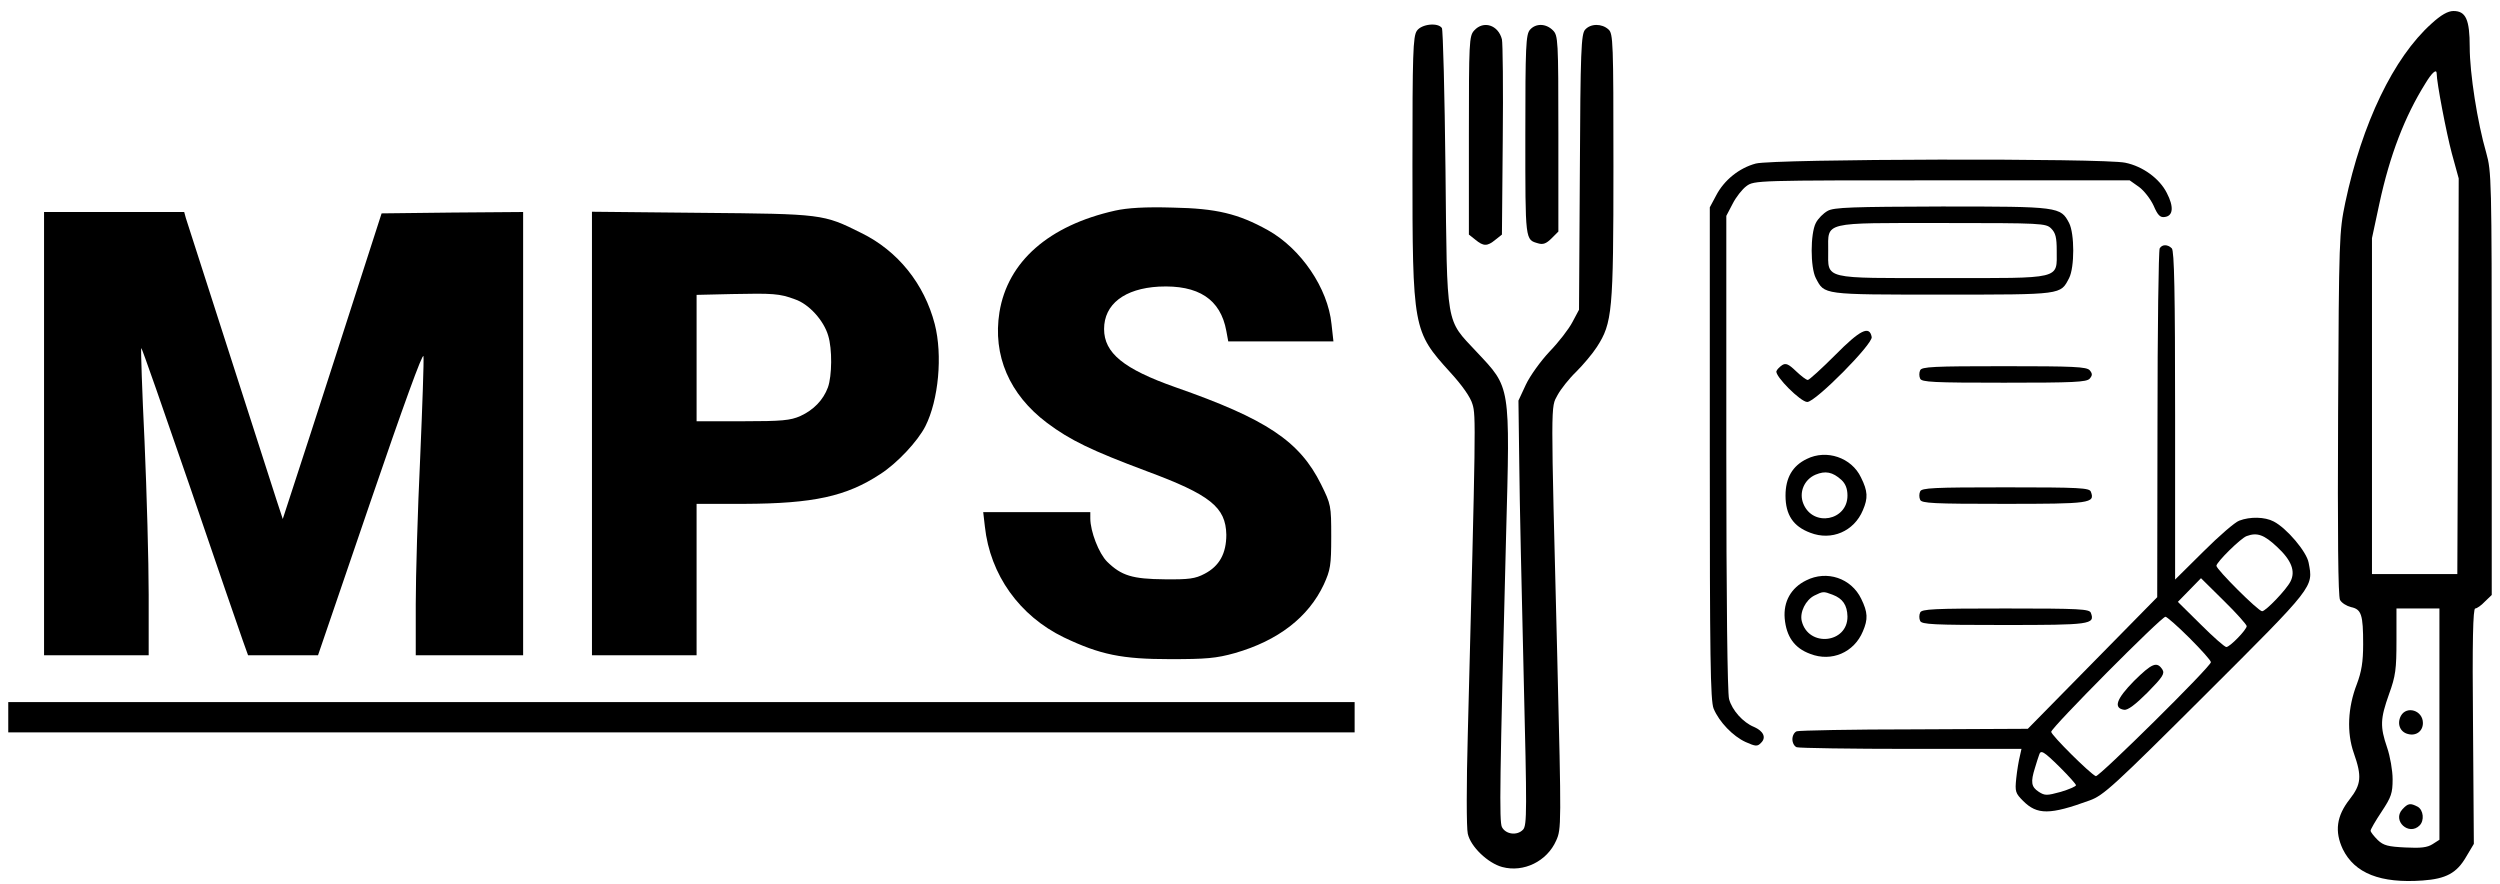 <?xml version="1.0" standalone="no"?>
<!DOCTYPE svg PUBLIC "-//W3C//DTD SVG 20010904//EN"
 "http://www.w3.org/TR/2001/REC-SVG-20010904/DTD/svg10.dtd">
<svg version="1.0" xmlns="http://www.w3.org/2000/svg"
 width="908pt" height="321pt" viewBox="0 0 908 321"
 preserveAspectRatio="xMidYMid meet">

<g transform="translate(0,321) scale(0.1,-0.1)"
fill="#000000" stroke="none">
<path d="M8831 3124 c-138 -124 -252 -362 -313 -650 -22 -106 -23 -127 -26
-766 -2 -442 0 -664 7 -677 6 -11 24 -22 40 -26 38 -8 44 -28 44 -135 0 -64
-6 -100 -23 -145 -33 -85 -37 -176 -11 -250 30 -85 27 -114 -15 -168 -48 -61
-55 -117 -25 -181 43 -88 137 -125 290 -114 85 6 124 27 158 86 l28 47 -3 428
c-3 309 0 427 8 427 6 0 22 11 35 25 l25 24 0 768 c0 742 -1 770 -20 838 -32
110 -60 289 -60 384 0 100 -14 131 -59 131 -20 0 -45 -14 -80 -46z m19 -181
c0 -32 35 -215 55 -290 l25 -91 -2 -719 -3 -718 -155 0 -155 0 0 610 0 610 27
126 c38 176 92 316 167 436 24 40 41 54 41 36z m10 -2363 l0 -420 -25 -16
c-19 -12 -42 -15 -99 -12 -62 3 -79 7 -100 27 -14 14 -26 29 -26 34 0 5 18 36
40 69 35 53 40 67 40 118 0 31 -9 83 -20 115 -26 76 -25 104 7 194 24 66 27
91 27 194 l0 117 78 0 78 0 0 -420z"/>
<path d="M8720 610 c-15 -29 -3 -59 26 -66 30 -8 54 11 54 40 0 46 -59 64 -80
26z"/>
<path d="M8725 270 c-37 -41 24 -97 63 -58 18 18 14 56 -7 68 -27 14 -35 13
-56 -10z"/>
<path d="M5146 3098 c-14 -20 -16 -83 -16 -488 0 -596 2 -603 137 -752 44 -48
74 -91 81 -116 13 -41 12 -79 -17 -1200 -5 -178 -5 -340 0 -360 10 -47 73
-107 125 -121 78 -21 163 21 196 96 19 42 19 55 4 666 -24 948 -24 905 1 952
12 22 42 60 68 85 25 25 59 65 75 90 56 87 60 127 60 656 0 453 -1 482 -18
497 -24 22 -65 22 -85 -1 -14 -16 -17 -74 -19 -517 l-3 -500 -24 -45 c-13 -25
-50 -73 -83 -107 -32 -34 -71 -88 -86 -120 l-27 -58 3 -230 c1 -126 9 -473 16
-770 12 -490 12 -542 -2 -558 -21 -23 -63 -18 -77 9 -10 21 -8 162 15 1054 15
556 17 540 -107 672 -113 121 -107 84 -113 663 -3 275 -9 506 -13 513 -14 21
-74 15 -91 -10z"/>
<path d="M5354 3099 c-18 -20 -19 -41 -19 -381 l0 -360 24 -19 c29 -24 43 -24
72 0 l24 19 3 344 c2 188 0 353 -3 365 -13 52 -67 70 -101 32z"/>
<path d="M5557 3102 c-15 -17 -17 -58 -17 -384 0 -387 -1 -378 47 -392 17 -5
29 -1 48 18 l25 25 0 356 c0 342 -1 356 -20 375 -25 25 -62 26 -83 2z"/>
<path d="M6377 2616 c-60 -16 -115 -60 -144 -116 l-23 -43 0 -894 c0 -736 2
-899 14 -927 20 -48 70 -100 116 -121 36 -16 43 -17 56 -3 20 19 9 43 -26 58
-39 16 -79 60 -90 101 -6 21 -10 362 -10 894 l0 861 23 44 c12 24 35 53 50 64
28 21 38 21 710 21 l682 0 34 -24 c18 -13 42 -44 53 -68 15 -35 24 -44 41 -41
30 4 33 37 7 87 -26 52 -87 97 -151 110 -77 17 -1279 14 -1342 -3z"/>
<path d="M4050 2445 c-241 -54 -390 -185 -420 -369 -25 -157 36 -299 173 -402
84 -63 161 -100 361 -175 232 -86 288 -131 290 -231 0 -68 -25 -114 -79 -142
-34 -18 -57 -21 -145 -20 -117 1 -157 13 -209 64 -30 30 -61 110 -61 157 l0
23 -195 0 -194 0 6 -52 c19 -176 126 -325 287 -403 132 -63 211 -79 386 -79
131 0 167 3 235 22 157 45 267 130 323 249 24 53 27 69 27 174 0 113 -1 117
-37 190 -78 157 -198 237 -530 353 -187 66 -258 124 -258 211 0 90 74 147 199
154 144 7 224 -46 245 -161 l7 -38 191 0 191 0 -7 63 c-13 130 -111 274 -231
341 -108 60 -187 79 -345 82 -101 3 -165 -1 -210 -11z"/>
<path d="M6638 2444 c-15 -8 -35 -28 -43 -44 -20 -39 -20 -161 0 -200 32 -61
21 -60 460 -60 439 0 428 -1 460 60 20 39 20 161 0 200 -31 59 -36 60 -462 60
-324 -1 -393 -3 -415 -16z m812 -64 c16 -16 20 -33 20 -80 0 -106 23 -100
-415 -100 -438 0 -415 -6 -415 100 0 106 -23 100 415 100 362 0 376 -1 395
-20z"/>
<path d="M160 1635 l0 -805 190 0 190 0 0 220 c0 121 -7 371 -15 556 -9 185
-14 338 -12 340 2 2 81 -225 177 -504 95 -279 182 -531 192 -559 l19 -53 127
0 127 0 190 556 c119 348 191 547 193 530 2 -14 -4 -181 -12 -370 -9 -189 -16
-428 -16 -530 l0 -186 195 0 195 0 0 805 0 805 -257 -2 -257 -3 -79 -245 c-43
-135 -124 -384 -179 -555 l-101 -310 -23 70 c-36 111 -321 998 -329 1023 l-6
22 -255 0 -254 0 0 -805z"/>
<path d="M2150 1636 l0 -806 190 0 190 0 0 275 0 275 173 0 c251 1 371 27 494
108 61 39 136 119 164 174 48 95 63 258 34 371 -38 146 -134 266 -267 331
-138 69 -141 69 -580 73 l-398 4 0 -805z m737 487 c51 -17 105 -77 121 -132
15 -48 14 -146 -1 -188 -17 -46 -52 -82 -100 -104 -36 -16 -67 -19 -209 -19
l-168 0 0 230 0 229 128 3 c149 3 173 2 229 -19z"/>
<path d="M7844 2308 c-4 -7 -8 -294 -8 -639 l-1 -628 -235 -239 -235 -239
-412 -2 c-226 0 -418 -4 -427 -7 -9 -3 -16 -16 -16 -29 0 -13 7 -26 16 -29 9
-3 196 -6 416 -6 l400 0 -6 -27 c-4 -16 -10 -51 -13 -80 -5 -48 -3 -54 25 -82
51 -51 97 -51 242 2 50 18 86 51 422 386 396 395 390 388 373 477 -7 40 -80
126 -127 150 -32 17 -86 18 -125 3 -15 -5 -74 -56 -130 -112 l-103 -102 0 596
c0 449 -3 598 -12 607 -15 15 -35 15 -44 0z m426 -1084 c53 -49 68 -89 49
-126 -15 -30 -90 -108 -103 -108 -14 0 -166 152 -166 165 0 13 89 101 110 108
38 14 63 5 110 -39z m-110 -288 c0 -13 -61 -76 -74 -76 -6 0 -48 37 -93 82
l-83 82 42 43 42 43 83 -82 c46 -45 83 -87 83 -92z m-208 -43 c43 -43 78 -82
78 -88 0 -16 -407 -418 -418 -414 -20 8 -162 149 -162 161 0 15 400 418 415
418 5 0 45 -35 87 -77z m-470 -470 c32 -32 58 -61 58 -65 0 -4 -25 -15 -55
-24 -51 -14 -58 -14 -80 0 -28 18 -30 36 -14 87 6 19 12 40 15 47 6 20 16 14
76 -45z"/>
<path d="M7751 737 c-65 -66 -76 -99 -36 -105 13 -2 41 19 85 63 54 55 63 68
54 83 -20 31 -38 23 -103 -41z"/>
<path d="M6665 1920 c-49 -49 -94 -90 -99 -90 -6 0 -25 15 -43 32 -27 26 -37
30 -50 22 -9 -6 -19 -16 -21 -22 -6 -18 88 -112 112 -112 30 0 239 211 234
236 -8 43 -42 26 -133 -66z"/>
<path d="M6974 1865 c-4 -8 -4 -22 0 -30 5 -13 48 -15 304 -15 254 0 301 2
312 15 10 12 10 18 0 30 -11 13 -58 15 -312 15 -256 0 -299 -2 -304 -15z"/>
<path d="M6562 1543 c-52 -25 -77 -69 -77 -133 0 -70 28 -112 90 -135 77 -30
159 5 191 82 19 44 18 69 -7 119 -34 72 -125 103 -197 67z m126 -76 c15 -14
22 -32 22 -57 0 -91 -125 -115 -160 -30 -17 41 2 88 44 106 36 15 62 10 94
-19z"/>
<path d="M6974 1425 c-4 -8 -4 -22 0 -30 5 -13 48 -15 304 -15 314 0 332 2
316 44 -5 14 -39 16 -310 16 -262 0 -305 -2 -310 -15z"/>
<path d="M6560 1102 c-55 -27 -83 -77 -78 -138 6 -66 35 -108 93 -129 77 -30
159 5 191 82 19 44 18 69 -6 118 -36 75 -125 105 -200 67z m96 -52 c37 -14 53
-38 54 -79 1 -98 -142 -113 -166 -17 -8 32 14 77 46 93 31 15 32 16 66 3z"/>
<path d="M6974 985 c-4 -8 -4 -22 0 -30 5 -13 48 -15 304 -15 314 0 332 2 316
44 -5 14 -39 16 -310 16 -262 0 -305 -2 -310 -15z"/>
<path d="M30 605 l0 -55 2445 0 2445 0 0 55 0 55 -2445 0 -2445 0 0 -55z"/>
</g>
</svg>
